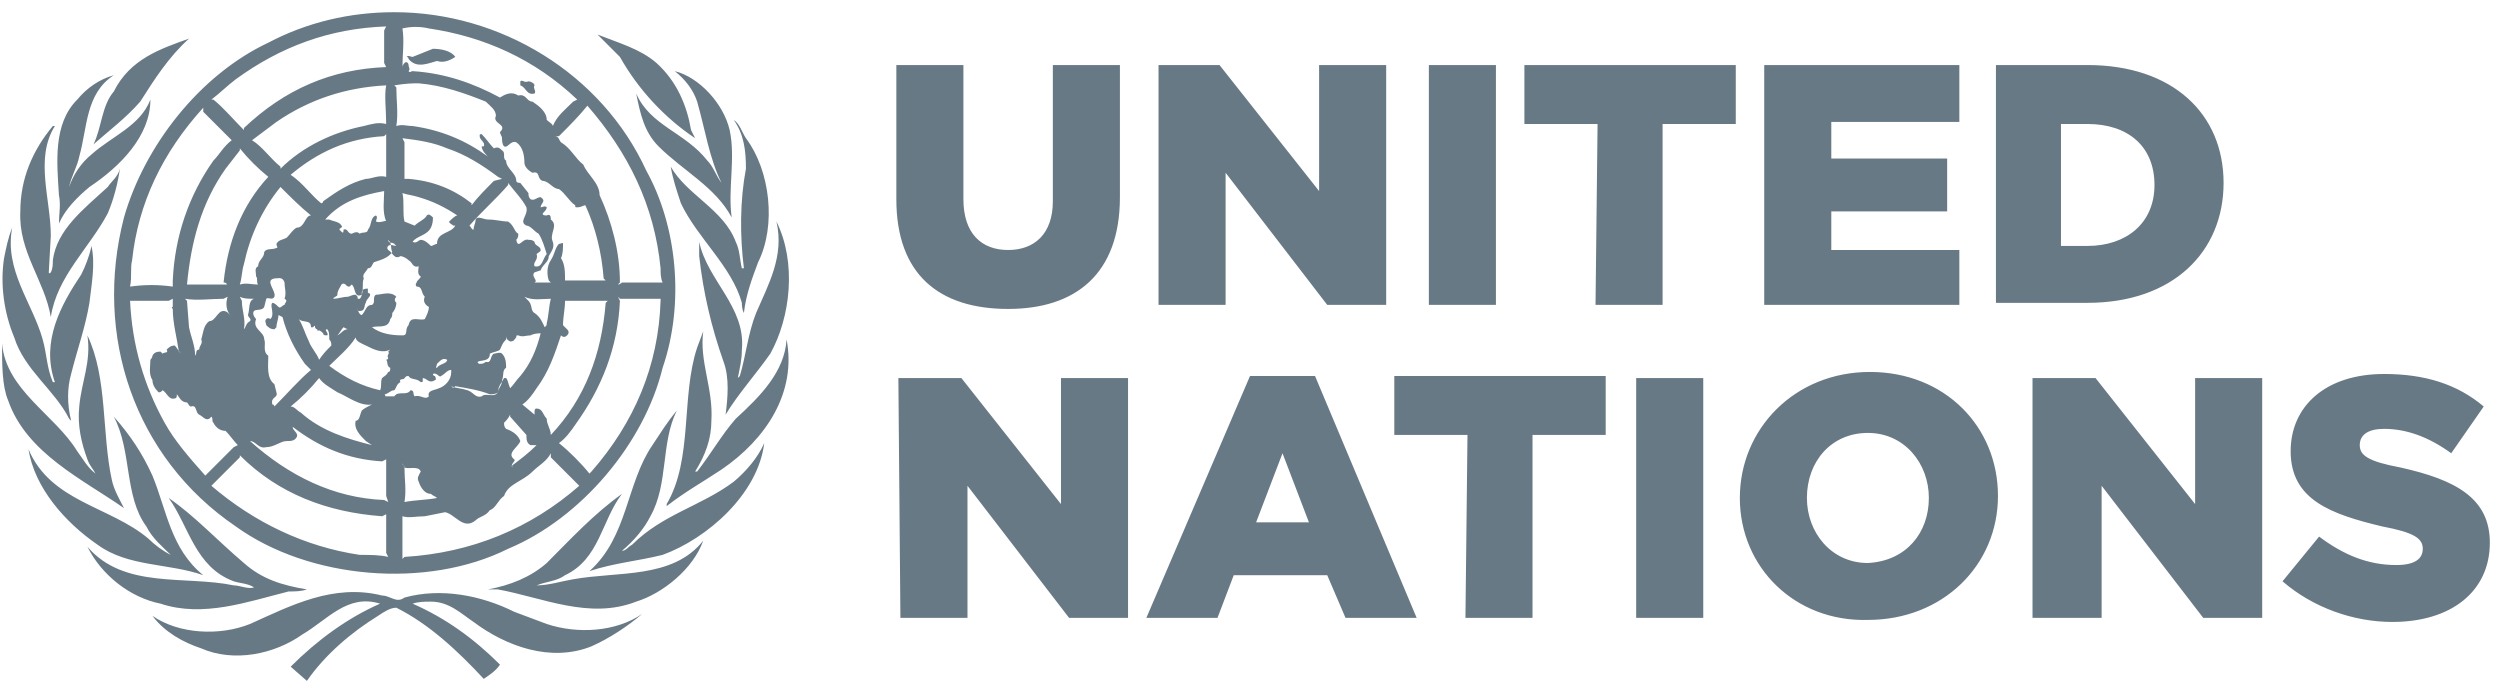 <?xml version="1.0" encoding="UTF-8"?>
<svg width="123px" height="34px" viewBox="0 0 123 34" version="1.1" xmlns="http://www.w3.org/2000/svg" xmlns:xlink="http://www.w3.org/1999/xlink">
    <!-- Generator: Sketch 52.1 (67048) - http://www.bohemiancoding.com/sketch -->
    <title>un-dark</title>
    <desc>Created with Sketch.</desc>
    <g id="Page-1" stroke="none" stroke-width="1" fill="none" fill-rule="evenodd">
        <g id="Group-Copy-2" transform="translate(-555, -62)" fill="#687986">
            <path d="M587.6,89.3 C586.4,89.6 585.2,89.7 584,90.1 C585.9,88.4 585.8,85.8 587.1,83.9 C587.5,83.3 587.8,82.8 588.3,82.2 C587.5,83.8 587.9,85.8 587,87.4 C586.7,88 586.2,88.6 585.6,89.1 C585.8,89.1 585.9,88.9 586.1,88.8 C587.6,87.3 589.5,86.9 591.1,85.7 C591.7,85.2 592.3,84.5 592.6,83.8 C592.3,86.3 589.8,88.5 587.6,89.3 Z M592.9,79.4 C592.2,80.4 591.3,81.4 590.7,82.4 C590.8,81.6 590.9,80.6 590.6,79.8 C590,78.1 589.6,76.4 589.4,74.6 L589.4,73.9 C589.8,75.8 591.7,77.1 591.5,79.2 C591.5,79.7 591.4,80.1 591.3,80.6 L591.4,80.5 C591.7,79.5 591.8,78.4 592.2,77.4 C592.8,76 593.6,74.6 593.2,72.9 C594.2,74.9 593.9,77.6 592.9,79.4 Z M591.7,68.8 C592.9,70.4 593.2,73.1 592.3,74.9 C592,75.7 591.7,76.5 591.6,77.4 C591.5,77.2 591.5,77 591.5,76.9 C591,75.1 589.3,73.7 588.5,72 C588.3,71.4 588.1,70.8 588,70.2 C588.8,71.6 590.6,72.3 591.2,73.9 C591.4,74.3 591.4,74.8 591.5,75.2 C591.5,75.2 591.6,75.2 591.6,75.2 C591.4,73.6 591.4,71.9 591.7,70.3 C591.7,69.4 591.6,68.6 591.1,67.9 C591.4,68.1 591.5,68.5 591.7,68.8 Z M590.9,68.4 C591.2,69.8 590.8,71.3 591,72.7 C590.2,71.2 588.6,70.4 587.4,69.2 C586.7,68.5 586.5,67.6 586.3,66.6 C587,68.2 588.7,68.5 589.8,69.9 C590.1,70.2 590.2,70.6 590.5,71 C589.9,69.8 589.7,68.4 589.3,67 C589.1,66.4 588.7,65.9 588.2,65.5 C589.4,65.8 590.6,67.1 590.9,68.4 Z M587.3,65.1 C588.3,66 588.8,67.2 589,68.4 L589.2,68.8 C587.7,67.8 586.4,66.4 585.5,64.8 L584.4,63.7 C585.4,64.1 586.5,64.4 587.3,65.1 Z M564.3,63.9 C563.3,64.8 562.6,65.9 561.9,67 C561.2,67.8 560.4,68.4 559.6,69.1 C560,68.3 560,67.2 560.6,66.5 C561.4,64.9 562.9,64.4 564.3,63.9 Z M558.8,66.9 C559.3,66.3 559.9,65.9 560.6,65.7 C559.2,66.6 559.3,68.3 558.9,69.7 C558.8,70.2 558.5,70.7 558.4,71.2 C558.6,70.6 559,70 559.5,69.6 C560.5,68.7 561.9,68.2 562.4,66.9 C562.4,68.7 560.9,70.2 559.4,71.2 C558.8,71.7 558.2,72.3 557.9,73 C557.9,72.5 558,72.1 557.9,71.6 C557.8,70 557.6,68.1 558.8,66.9 Z M556,72.4 C556,70.8 556.6,69.4 557.6,68.2 C557.6,68.2 557.6,68.2 557.7,68.2 C556.7,69.8 557.5,71.8 557.5,73.6 L557.4,75.4 C557.4,75.4 557.4,75.5 557.5,75.4 C557.6,75.2 557.6,75 557.6,74.8 C557.8,73.3 559.1,72.3 560.3,71.2 C560.5,70.9 560.8,70.7 560.9,70.3 C560.8,71 560.6,71.8 560.3,72.5 C559.4,74.2 557.8,75.6 557.5,77.6 C557.2,75.8 555.9,74.4 556,72.4 Z M555.2,74.7 C555.3,74.2 555.4,73.7 555.6,73.2 C555.2,75.3 556.6,76.9 557.1,78.7 C557.3,79.4 557.3,80.1 557.6,80.8 C557.6,80.8 557.6,80.8 557.7,80.8 C557,78.8 558,77 559,75.5 C559.2,75.1 559.4,74.6 559.5,74.1 C559.7,75 559.5,76 559.4,76.9 C559.2,78.1 558.8,79.2 558.5,80.4 C558.3,81.1 558.3,81.9 558.5,82.7 L558.4,82.6 C557.7,81.2 556.2,80.2 555.7,78.6 C555.2,77.4 555,76 555.2,74.7 Z M555.1,78.9 C555.3,81.2 557.7,82.4 558.8,84.2 C559.1,84.6 559.3,85 559.7,85.3 C559.6,85.1 559.4,84.9 559.3,84.6 C559,83.8 558.8,82.9 558.9,82 C559,80.8 559.5,79.8 559.3,78.5 C560.3,80.6 560,83.3 560.5,85.6 C560.6,86.1 560.9,86.6 561.1,87 C559.1,85.6 556.3,84.3 555.4,81.7 C555.1,81 555.1,79.9 555.1,78.9 Z M556.4,84.1 C557.5,86.7 560.4,86.9 562.3,88.5 C562.6,88.8 563,89.1 563.4,89.3 C563,88.9 562.5,88.5 562.2,87.9 C561.1,86.4 561.5,84.2 560.6,82.5 C561.4,83.4 562,84.3 562.5,85.4 C563.2,87.1 563.4,89 565,90.3 C563.3,89.7 561.3,89.9 559.8,88.8 C558.2,87.7 556.7,86 556.4,84.1 Z M559.3,88.9 C561.1,91 564.1,90.3 566.5,90.8 C566.8,90.8 567.2,91 567.5,90.9 C567.2,90.7 566.8,90.7 566.5,90.6 C564.6,89.9 564.3,87.9 563.3,86.5 C564.6,87.4 565.7,88.6 567,89.7 C567.9,90.5 568.9,90.8 570.1,91 C569.8,91.1 569.5,91.1 569.2,91.1 C567.2,91.6 565,92.4 562.9,91.7 C561.4,91.4 560,90.3 559.3,88.9 Z M584.1,93.8 C582.1,94.6 579.9,93.8 578.3,92.6 C577.7,92.2 577.1,91.6 576.2,91.6 C575.9,91.6 575.6,91.6 575.3,91.7 C576.9,92.4 578.3,93.4 579.6,94.7 C579.4,95 579.1,95.2 578.8,95.4 C577.5,94 576.1,92.7 574.5,91.9 C574.2,91.9 573.9,92.1 573.6,92.3 C572.3,93.1 571,94.2 570.1,95.5 L569.3,94.8 C570.6,93.5 572.1,92.4 573.7,91.7 C572.1,91.2 571.1,92.5 569.9,93.2 C568.5,94.2 566.5,94.6 564.9,93.9 C564,93.6 563.1,93.1 562.5,92.3 C563.8,93.2 565.8,93.3 567.3,92.7 C569.3,91.8 571.4,90.7 573.8,91.3 C574.2,91.3 574.5,91.7 574.9,91.4 C576.7,90.9 578.7,91.3 580.3,92.1 L581.9,92.7 C583.4,93.2 585.3,93.1 586.6,92.2 C585.9,92.8 585,93.4 584.1,93.8 Z M586.3,91.6 C584,92.5 581.7,91.4 579.5,91 L579,91 C580.1,90.8 581.1,90.4 581.9,89.7 C583.1,88.5 584.2,87.3 585.6,86.3 C584.6,87.6 584.5,89.5 582.8,90.3 C582.4,90.6 581.9,90.6 581.4,90.8 C582,90.8 582.6,90.6 583.2,90.5 C585.4,90.1 588.1,90.5 589.6,88.6 C589.1,90 587.6,91.2 586.3,91.6 Z M590.5,85.1 C589.6,85.7 588.7,86.2 587.8,86.9 L587.8,86.8 C589.1,84.6 588.5,81.5 589.3,79.1 L589.6,78.3 C589.4,79.8 590.1,81.1 590,82.7 C590,83.6 589.7,84.4 589.2,85.2 L589.3,85.2 C590,84.3 590.5,83.4 591.2,82.6 C592.4,81.5 593.6,80.3 593.7,78.7 C594.2,81.3 592.7,83.6 590.5,85.1 Z M586.8,70.4 C588.3,73.1 588.7,76.9 587.6,80.1 C586.7,83.8 583.6,87.5 580,89 C576,91 570.2,90.5 566.6,87.9 C561.6,84.5 559.6,78.5 561.1,72.7 C562.1,69.2 564.8,65.7 568.2,64.1 C570.1,63.1 572.2,62.6 574.4,62.6 C579.6,62.6 584.6,65.6 586.8,70.4 Z M587.5,75.2 C587.2,72.1 585.9,69.5 583.9,67.2 C583.5,67.7 583,68.2 582.5,68.7 L582.3,68.7 C582.5,68.7 582.5,68.9 582.6,69 C583.1,69.3 583.3,69.8 583.7,70.1 C583.9,70.6 584.5,71 584.5,71.6 C585.1,72.9 585.5,74.4 585.5,75.9 L585.4,76 C585.5,76 585.6,75.9 585.6,75.9 L587.6,75.9 C587.5,75.7 587.5,75.4 587.5,75.2 Z M581.9,82.6 C581.9,82.9 582.1,83.1 582.1,83.4 C583.8,81.6 584.6,79.4 584.8,76.9 L584.9,76.8 C584.3,76.8 583.6,76.8 583,76.8 L582.8,76.8 C582.8,77.2 582.7,77.6 582.7,78 L582.9,78.2 C583,78.3 583,78.4 582.9,78.5 C582.8,78.6 582.7,78.6 582.6,78.5 C582.3,79.4 582,80.3 581.4,81.1 C581.2,81.4 581,81.7 580.7,81.9 L581.3,82.4 C581.3,82.4 581.3,82.3 581.3,82.3 C581.3,82.2 581.3,82.1 581.4,82.1 C581.7,82.1 581.7,82.4 581.9,82.6 Z M580.3,84.6 C580.4,84.7 580.1,84.8 580.2,85 L580.2,84.9 C580.6,84.6 581,84.3 581.4,83.9 C581.3,83.9 581.2,83.9 581.1,83.9 C580.9,83.8 580.9,83.6 580.9,83.4 L580.1,82.5 L580.1,82.4 C580,82.6 579.9,82.7 579.8,82.8 C579.8,82.9 579.8,83 579.9,83.1 C580.2,83.2 580.5,83.4 580.6,83.7 C580.5,84 579.9,84.3 580.3,84.6 Z M576.5,74 C576.5,73.4 577.2,73.5 577.4,73.1 L577.3,73.1 C577.2,73 577.1,73 577.1,72.9 C577.2,72.8 577.4,72.6 577.5,72.6 C576.9,72.2 576.3,71.9 575.6,71.7 C575.3,71.6 575.1,71.6 574.8,71.5 C574.9,71.9 574.8,72.5 574.9,72.9 L575.4,73.1 C575.6,72.9 575.9,72.8 576,72.6 C576.1,72.5 576.2,72.6 576.3,72.7 C576.3,72.8 576.3,73 576.2,73.2 C576,73.6 575.5,73.6 575.3,73.9 C575.5,74 575.6,73.8 575.7,73.8 C575.9,73.8 576.1,74 576.2,74.1 C576.3,74.1 576.4,74 576.5,74 Z M577,79.7 C576.8,79.6 576.7,79.7 576.5,79.9 C576.5,80 576.4,80.1 576.5,80.1 C576.6,79.9 577,79.9 577,79.7 Z M580.9,73.1 C580.5,72.9 581,72.6 580.9,72.2 C580.7,71.8 580.3,71.4 580,71 L580,71.1 C579.4,71.8 578.7,72.4 578.1,73.1 C578.2,73.2 578.2,73.3 578.3,73.3 C578.3,73.1 578.4,73 578.4,72.8 C578.5,72.6 578.8,72.8 579,72.8 C579.4,72.8 579.7,72.9 580,72.9 C580.3,73.1 580.3,73.4 580.5,73.5 C580.5,73.6 580.5,73.7 580.4,73.8 C580.5,74.3 580.7,73.7 581,73.8 C581.1,73.8 581.2,73.8 581.3,73.9 C581.3,74.1 581.6,74.1 581.6,74.3 C581.6,74.4 581.5,74.4 581.4,74.5 C581.5,74.8 581.2,74.9 581.3,75.1 C581.7,75.2 581.7,74.7 581.9,74.5 C581.8,74.2 581.7,73.8 581.5,73.5 C581.3,73.4 581.1,73.1 580.9,73.1 Z M582.1,76.7 C581.7,76.7 581.2,76.8 580.8,76.6 L581,76.8 C581.2,77 581.1,77.3 581.3,77.4 C581.6,77.6 581.7,77.9 581.8,78.1 C581.9,78 581.9,78 581.9,77.9 C582,77.5 582,77.1 582.1,76.7 Z M579.3,70.9 L579.7,70.8 L579.5,70.7 C578.7,70.1 577.9,69.6 577,69.3 C576.3,69 575.6,68.9 574.8,68.8 L574.9,69 L574.9,70.8 L575.1,70.8 C576.3,70.9 577.3,71.3 578.2,72 L578.2,72.1 C578.5,71.7 578.9,71.3 579.3,70.9 Z M577.4,81 C577.3,81.1 577.3,81.1 577.2,81 C577.4,81.1 577.7,81.1 578,81.2 C578.3,81.3 578.4,81.6 578.7,81.5 C578.9,81.3 579.3,81.6 579.5,81.3 C579.5,81 579.7,80.8 579.8,80.6 L579.9,80.6 C580,80.7 580,80.9 580.1,81.1 C580.3,80.9 580.4,80.7 580.6,80.5 C581.1,79.9 581.4,79.2 581.6,78.4 C581.5,78.4 581.3,78.4 581.1,78.5 C580.9,78.5 580.7,78.6 580.5,78.5 C580.4,78.5 580.4,78.5 580.4,78.6 C580.3,78.7 580.3,78.8 580.1,78.8 C579.9,78.7 579.9,78.6 579.9,78.5 C579.9,78.6 579.9,78.6 579.9,78.7 C579.7,78.9 579.7,79 579.6,79.2 C579.5,79.3 579.3,79.3 579.1,79.4 C579.1,79.8 578.7,79.7 578.5,79.8 C578.5,79.9 578.6,79.9 578.6,79.9 C578.7,79.9 578.8,79.9 578.9,79.8 C579.2,79.9 579.1,79.5 579.3,79.4 C579.4,79.4 579.6,79.3 579.7,79.4 C579.9,79.6 579.9,79.9 579.9,80.1 C579.7,80.2 579.8,80.5 579.7,80.7 C579.7,81 579.5,81.1 579.5,81.3 C579.4,81.4 579.2,81.4 579.1,81.4 C578.6,81.2 578,81.1 577.4,81 Z M576.1,63.4 C575.7,63.3 575.2,63.3 574.8,63.4 C574.9,64 574.8,64.7 574.8,65.3 C574.8,65.2 574.9,65.1 574.9,65.1 C575,65 575.1,65.1 575.1,65.2 C575.1,65.3 575.2,65.4 575.1,65.5 C575.2,65.6 575.2,65.5 575.3,65.5 C576.9,65.6 578.3,66.1 579.6,66.8 C579.9,66.6 580.2,66.5 580.5,66.7 C580.9,66.6 580.9,67 581.2,67 C581.5,67.2 581.9,67.5 581.9,67.9 C582,68 582.2,68.1 582.2,68.2 C582.4,67.7 582.8,67.4 583.2,67 L583.4,66.9 C581.3,64.9 578.8,63.8 576.1,63.4 Z M575.6,66.1 C575.3,66.1 575,66.1 574.4,66.2 L574.5,66.3 C574.5,66.9 574.6,67.6 574.5,68.2 C574.8,68.1 575,68.2 575.3,68.2 C576.7,68.4 577.9,68.9 579,69.7 C578.9,69.6 578.7,69.4 578.7,69.2 C578.7,69.2 578.8,69.2 578.8,69.2 C578.9,69 578.6,68.9 578.6,68.7 C578.6,68.6 578.6,68.6 578.7,68.6 C578.9,68.8 579.1,69.1 579.3,69.3 C579.5,69.2 579.6,69.3 579.7,69.4 C579.9,69.5 579.7,69.8 579.9,69.9 C579.9,70.3 580.4,70.5 580.4,70.9 C580.4,71 580.6,71 580.6,71 L581,71.5 C581,71.6 581,71.7 581.1,71.8 C581.3,71.9 581.4,71.7 581.6,71.7 C581.9,71.9 581.6,72 581.6,72.2 C581.7,72.2 581.8,72.1 581.9,72.2 C581.9,72.3 581.8,72.4 581.7,72.5 C581.7,72.6 581.8,72.6 581.9,72.6 C582.1,72.5 582.1,72.7 582.1,72.8 C582.5,73.1 582,73.5 582.2,73.9 C582.3,74.2 582.1,74.4 582,74.6 C582,74.9 581.7,75 581.6,75.3 L581.3,75.4 C581.1,75.6 581.5,75.8 581.3,75.9 L582.1,75.9 L582,75.8 C581.9,75.5 581.9,75.1 582.1,74.8 C582.3,74.5 582.3,74.2 582.5,74 C582.6,74 582.7,73.9 582.7,74 C582.7,74.2 582.7,74.5 582.6,74.7 C582.8,75 582.8,75.4 582.8,75.8 C583.5,75.8 584.1,75.8 584.8,75.8 L584.7,75.7 C584.6,74.4 584.3,73.2 583.8,72.1 C583.7,72.1 583.6,72.2 583.4,72.2 C583.3,72.2 583.3,72.2 583.3,72.1 C583,71.9 582.8,71.5 582.5,71.3 C582.2,71.3 582,70.9 581.7,70.9 C581.4,70.8 581.6,70.4 581.2,70.5 C581,70.4 580.8,70.2 580.8,70 C580.8,69.6 580.7,69.2 580.4,69 C580.1,68.9 580,69.3 579.8,69.2 C579.7,69.1 579.7,68.9 579.7,68.8 C579.7,68.7 579.6,68.6 579.6,68.5 C580,68.1 579.2,68.1 579.4,67.7 C579.4,67.4 579.1,67.2 578.9,67 C577.9,66.6 576.8,66.2 575.6,66.1 Z M574.4,74 C574.3,73.9 574.1,74 574.1,73.8 C574.3,74 574.2,74.2 574.3,74.4 C574.1,74.7 573.7,74.8 573.4,74.9 C573.3,75 573.3,75.2 573.1,75.2 C573,75.4 572.8,75.5 572.9,75.7 C572.8,75.9 572.9,76.2 572.8,76.5 C572.4,76.7 572.5,76.1 572.3,76 L572.2,76.1 C572.1,76.1 572.1,76.1 572,76 C572,76 571.9,75.9 571.8,76 C571.7,76.2 571.6,76.3 571.6,76.5 C571.6,76.6 571.4,76.6 571.4,76.7 C571.6,76.7 571.9,76.6 572.1,76.6 C572.2,76.6 572.3,76.5 572.5,76.5 C572.6,76.6 572.6,76.6 572.6,76.7 L572.7,76.7 C572.8,76.6 572.8,76.5 572.8,76.4 C572.8,76.2 573,76.2 573.1,76.2 C573.1,76.2 573.1,76.3 573.1,76.4 C573.4,76.5 573,76.7 573,76.9 C572.9,77 573,77.3 572.7,77.3 C572.6,77.3 572.6,77.3 572.6,77.2 C572.6,77.3 572.7,77.5 572.8,77.5 C573,77.3 573,77 573.3,77 C573.5,76.9 573.3,76.6 573.5,76.5 C573.8,76.5 574.2,76.3 574.5,76.6 C574.4,76.7 574.4,76.8 574.5,76.9 C574.5,77.1 574.4,77.3 574.3,77.4 C574.3,77.5 574.3,77.6 574.2,77.7 C574.1,78.2 573.6,78 573.3,78.1 C573.7,78.4 574.2,78.5 574.8,78.5 C575.1,78.5 574.9,78.2 575.1,78 C575.2,77.5 575.6,77.8 575.9,77.7 C576,77.5 576.1,77.3 576.1,77.1 C575.9,77 575.8,76.8 575.9,76.6 C575.7,76.4 575.8,76.1 575.5,76.1 C575.4,76 575.5,75.9 575.5,75.9 C575.5,75.8 575.7,75.7 575.7,75.6 C575.5,75.5 575.6,75.2 575.6,75.1 C575.3,75.2 575.3,74.9 575.1,74.8 C575,74.7 574.8,74.6 574.7,74.6 C574.4,74.8 574.3,74.4 574.1,74.3 C574.1,74.3 574,74.2 574.1,74.1 C574.2,74 574.4,74.1 574.5,74.1 L574.4,74 Z M574.1,86.7 L574,86.4 L574,84.6 L573.8,84.7 C572.1,84.6 570.7,84 569.4,83 C569.4,83.2 569.7,83.3 569.6,83.5 C569.5,83.7 569.3,83.7 569.1,83.7 C568.8,83.7 568.5,84 568.1,84 C567.7,84.1 567.6,83.7 567.3,83.7 C569.2,85.4 571.4,86.5 573.9,86.6 L574.1,86.7 Z M566.9,76.8 C566.9,77.3 567.1,77.7 567,78.2 C567.1,78.1 567.1,77.9 567.3,77.8 C567.4,77.7 567.2,77.6 567.2,77.5 C567.3,77.2 567.2,76.8 567.5,76.7 C567.2,76.7 567,76.7 566.8,76.6 L566.9,76.8 Z M564.8,79.2 C564.8,79 565,78.9 564.9,78.7 C565,78.4 565,78 565.3,77.8 C565.6,77.8 565.7,77.3 566,77.3 C566.2,77.3 566.3,77.5 566.4,77.6 C566.1,77.3 566.1,76.9 566.2,76.6 L566,76.7 C565.4,76.7 564.7,76.8 564.1,76.7 L564.2,76.8 L564.3,78.1 C564.4,78.6 564.6,79 564.6,79.5 C564.7,79.4 564.6,79.2 564.8,79.2 Z M566.2,76 C566.1,76 566.2,75.9 566,75.9 C566.2,73.9 566.9,72.1 568.2,70.7 C567.7,70.3 567.2,69.8 566.8,69.3 L566.8,69.4 L566.1,70.3 C564.9,72 564.4,73.9 564.2,76 L566.1,76 L566.2,76 Z M574,68.1 C574,67.4 573.9,66.7 574,66.2 C572,66.3 570.2,66.9 568.6,68 C568.2,68.3 567.8,68.6 567.4,68.9 C567.9,69.2 568.3,69.8 568.8,70.2 L568.8,70.3 C569.9,69.2 571.4,68.5 572.9,68.2 C573.3,68.1 573.6,68 574,68.1 Z M570.9,78.4 C570.8,78.3 570.7,78.2 570.6,78.3 C570.7,78.2 570.5,78.2 570.5,78.1 C570.5,78 570.5,78 570.4,78.1 C570.4,78.1 570.3,78.1 570.3,78.1 C570.3,77.7 569.9,77.9 569.7,77.7 C569.9,78 570,78.4 570.2,78.8 C570.3,79.1 570.6,79.4 570.7,79.7 C570.9,79.4 571.1,79.2 571.3,79 C571.3,78.9 571.3,78.8 571.2,78.7 C571.2,78.5 571.2,78.3 571.1,78.2 C570.9,78.2 571.2,78.4 571.1,78.5 C571,78.5 570.9,78.5 570.9,78.4 Z M573,83.7 C572.7,83.4 572.4,83.1 572.5,82.7 C572.7,82.7 572.7,82.4 572.8,82.2 C572.9,82.1 573.1,82 573.3,81.9 C572.7,82 572.1,81.5 571.6,81.3 C571.3,81.1 570.9,80.9 570.7,80.6 C570.3,81.1 569.8,81.6 569.3,82 C569.5,82 569.6,82.2 569.8,82.3 C570.8,83.2 572.1,83.6 573.3,83.9 L573,83.7 Z M568.6,81.3 C568.7,81.6 568.3,81.5 568.4,81.9 C568.5,81.9 568.5,82 568.5,82 C569.1,81.4 569.7,80.7 570.3,80.2 L570,79.9 C569.5,79.2 569.1,78.4 568.9,77.6 L568.7,77.5 C568.7,77.7 568.6,77.9 568.6,78.1 L568.5,78.2 C568.3,78.2 568.2,78.1 568.1,78 C568.1,77.9 568,77.8 568.1,77.7 C568.2,77.6 568.3,77.7 568.3,77.7 C568.4,77.6 568.4,77.5 568.4,77.4 C568.4,77.2 568.3,77 568.4,76.9 C568.5,76.9 568.6,77 568.7,77.1 C568.8,77.2 568.9,77 569,77 C569,76.9 569.2,76.8 569,76.7 C569.1,76.4 569,76.2 569,75.9 C568.9,75.6 568.7,75.7 568.5,75.7 C568,75.8 568.6,76.3 568.5,76.6 C568.4,76.8 568.2,76.6 568.1,76.7 L568,77.1 C567.9,77.3 567.6,77.2 567.5,77.3 C567.4,77.4 567.5,77.6 567.6,77.7 C567.4,78.2 568,78.3 568,78.7 C568.1,78.9 567.9,79.3 568.2,79.5 C568.2,80 568.1,80.6 568.5,80.9 L568.6,81.3 Z M569.6,73.2 C570,73.2 570,72.6 570.3,72.6 C569.8,72.2 569.3,71.7 568.8,71.2 C567.9,72.3 567.3,73.6 567,75 C566.9,75.3 566.9,75.7 566.8,76 C567.1,75.9 567.4,76 567.7,76 C567.6,75.9 567.7,75.7 567.6,75.6 C567.6,75.4 567.5,75.2 567.7,75.1 C567.7,74.8 568,74.7 568,74.4 C568.1,74.2 568.4,74.3 568.6,74.2 C568.7,74.2 568.6,74.1 568.6,74 C568.7,73.8 568.9,73.8 569.1,73.7 C569.3,73.5 569.4,73.3 569.6,73.2 Z M573.8,80.6 C573.9,80.5 574,80.5 574.1,80.3 C574.2,80.3 574.2,80.2 574.2,80.1 C574,80 574.1,79.8 574,79.7 C574,79.7 574.1,79.7 574.1,79.6 C574,79.5 574.2,79.4 574.1,79.3 C574.1,79.3 574.2,79.2 574.2,79.2 C573.8,79.4 573.4,79.2 573,79 C572.8,78.9 572.5,78.8 572.5,78.6 C572.2,79.1 571.6,79.6 571.2,80 C572,80.6 572.8,81 573.7,81.2 C573.8,81 573.7,80.8 573.8,80.6 Z M571.6,78.5 C571.8,78.4 571.9,78.2 572.1,78.2 L571.9,78.1 C571.8,78.2 571.7,78.4 571.6,78.5 Z M573.5,72.9 C573.7,73 574,72.8 574,72.9 C573.8,72.4 573.9,71.9 573.9,71.4 C572.8,71.6 571.8,71.9 571,72.8 L571.2,72.8 C571.4,72.9 571.7,72.9 571.8,73.1 C571.9,73.2 571.7,73.2 571.7,73.3 C571.7,73.3 571.8,73.4 571.8,73.4 C571.9,73.5 571.9,73.4 571.9,73.3 C572.1,73.2 572.1,73.5 572.3,73.5 C572.5,73.4 572.6,73.4 572.7,73.5 C572.8,73.4 573.1,73.5 573.1,73.3 C573.3,73.1 573.2,72.7 573.5,72.6 C573.6,72.7 573.5,72.8 573.5,72.9 Z M574,70.7 C574,70.1 574,69.4 574,68.6 L573.9,68.7 C572.1,68.8 570.6,69.5 569.3,70.6 C569.9,71 570.3,71.6 570.8,72 C570.8,72 570.9,72 570.9,71.9 C571.6,71.4 572.2,71 573,70.8 C573.3,70.8 573.6,70.6 574,70.7 Z M566.6,65.9 C566.2,66.2 565.8,66.6 565.4,66.9 L565.5,66.9 C566,67.3 566.5,67.9 567,68.4 L567,68.3 C569,66.4 571.3,65.4 574,65.3 L573.9,65.1 L573.9,63.5 L574,63.3 C571.2,63.4 568.8,64.3 566.6,65.9 Z M561.5,74.8 C561.4,75.2 561.5,75.6 561.4,76.1 C562.1,76 562.8,76 563.5,76.1 L563.5,75.8 C563.6,73.6 564.3,71.6 565.5,69.9 C565.8,69.6 566,69.2 566.4,68.9 C565.9,68.4 565.5,68 565,67.5 L565,67.3 C563,69.5 561.8,72 561.5,74.8 Z M563.1,82.8 C563.6,83.7 564.3,84.5 565.1,85.4 L566.5,84 L566.7,83.9 C566.5,83.7 566.3,83.4 566.1,83.2 C565.8,83.2 565.6,83 565.5,82.8 C565.4,82.7 565.5,82.6 565.4,82.5 L565.3,82.6 C565.1,82.7 565,82.5 564.8,82.4 C564.6,82.3 564.7,81.9 564.4,82 C564.3,82 564.3,81.9 564.2,81.8 C563.9,81.8 563.8,81.5 563.7,81.4 C563.7,81.5 563.7,81.6 563.6,81.6 C563.3,81.7 563.2,81.3 563,81.2 C562.9,81.3 562.9,81.3 562.8,81.3 C562.6,81.1 562.5,80.9 562.5,80.7 C562.3,80.4 562.4,80 562.4,79.7 C562.4,79.7 562.5,79.6 562.5,79.5 C562.6,79.3 562.8,79.3 562.9,79.3 C562.9,79.3 563,79.4 563,79.4 C563.1,79.3 563.3,79.4 563.2,79.2 C563.3,79.1 563.4,79 563.6,79 C563.7,79.1 563.8,79.3 563.9,79.4 L563.8,79.3 C563.7,78.6 563.5,77.9 563.5,77.2 C563.5,77.2 563.4,77.1 563.5,77.1 C563.5,76.9 563.5,76.8 563.5,76.7 L563.3,76.8 L561.4,76.8 C561.5,79 562.1,81 563.1,82.8 Z M572.7,89.3 C573.2,89.3 573.7,89.3 574.1,89.4 L574,89.2 L574,87.4 L574,87.3 L573.8,87.4 C571.1,87.2 568.7,86.3 566.8,84.4 L566.8,84.5 L565.4,85.9 C567.5,87.7 570,88.9 572.7,89.3 Z M574.4,81.5 C574.6,81.2 575,81.5 575.2,81.2 C575.4,81.2 575.3,81.4 575.4,81.5 C575.7,81.4 575.9,81.7 576.1,81.5 C576,81.2 576.4,81.2 576.6,81.1 C576.9,81 577.2,80.7 577.2,80.3 L577.2,80.2 C577,80.2 576.9,80.4 576.7,80.5 C576.6,80.6 576.5,80.3 576.3,80.4 C576.3,80.5 576.4,80.5 576.4,80.5 C576.4,80.5 576.5,80.7 576.4,80.7 C576.1,80.9 576,80.6 575.8,80.6 L575.8,80.7 C575.8,80.8 575.8,80.8 575.7,80.8 C575.5,80.6 575.2,80.7 575.1,80.5 C575,80.5 575,80.5 574.9,80.6 C574.9,80.7 574.6,80.6 574.7,80.8 C574.5,80.9 574.5,81.1 574.4,81.2 C574.2,81.2 574.1,81.4 573.9,81.4 C574,81.4 573.9,81.5 574,81.5 C574.1,81.5 574.2,81.5 574.4,81.5 Z M574.9,85 C574.9,84.9 574.8,84.9 574.8,84.8 L574.9,85 C574.9,85.6 575,86.1 574.9,86.7 C575.4,86.6 576,86.6 576.5,86.5 C576.4,86.4 576.3,86.4 576.2,86.3 C575.9,86.3 575.7,86 575.6,85.7 C575.5,85.5 575.6,85.4 575.7,85.2 C575.6,84.9 575.1,85.1 574.9,85 Z M574.9,89.4 C578.2,89.2 581.1,88 583.5,85.9 L582.1,84.5 L582.1,84.3 C581.9,84.7 581.5,84.9 581.2,85.2 C580.7,85.7 580,85.8 579.8,86.4 C579.5,86.6 579.4,87 579.1,87.1 C578.9,87.4 578.6,87.4 578.4,87.6 C577.8,88.1 577.4,87.3 576.9,87.2 L575.9,87.4 C575.5,87.4 575.1,87.5 574.8,87.4 C574.8,88.1 574.8,88.8 574.8,89.5 L574.9,89.4 Z M587.5,76.8 L587.5,76.7 L587.4,76.7 L585.5,76.7 L585.4,76.6 L585.5,76.8 C585.4,79.1 584.6,81.1 583.3,82.9 C583.1,83.2 582.8,83.6 582.5,83.8 C583,84.2 583.6,84.8 584,85.3 L584.1,85.2 C586.2,82.8 587.4,80 587.5,76.8 Z M580.6,66 C580.7,65.9 580.8,66.1 581,66 C581.1,66 581.3,66.1 581.3,66.2 C581.2,66.3 581.4,66.5 581.3,66.6 C580.9,66.7 580.9,66.3 580.6,66.2 C580.6,66.1 580.6,66.1 580.6,66 Z M575.1,64.9 C575.1,64.8 575,64.8 575,64.8 C575.1,64.7 575.2,64.8 575.3,64.8 L576.3,64.4 C576.7,64.4 577.2,64.5 577.4,64.8 C577.1,65 576.8,65.1 576.5,65 C576.1,65.1 575.5,65.4 575.1,64.9 Z M599.1,71.8 L599.1,65.2 L602.4,65.2 L602.4,71.8 C602.4,73.5 603.3,74.3 604.6,74.3 C605.9,74.3 606.8,73.5 606.8,71.9 L606.8,65.2 L610.1,65.2 L610.1,71.7 C610.1,75.5 607.9,77.2 604.6,77.2 C601.2,77.2 599.1,75.5 599.1,71.8 Z M612,65.2 L615,65.2 L619.9,71.4 L619.9,65.2 L623.2,65.2 L623.2,77 L620.3,77 L615.3,70.5 L615.3,77 L612,77 L612,65.2 Z M625.3,65.2 L628.6,65.2 L628.6,77 L625.3,77 L625.3,65.2 Z M633.6,68.1 L630,68.1 L630,65.2 L640.4,65.2 L640.4,68.1 L636.8,68.1 L636.8,77 L633.5,77 L633.6,68.1 Z M641.9,65.2 L651.4,65.2 L651.4,68 L645.1,68 L645.1,69.8 L650.8,69.8 L650.8,72.4 L645.1,72.4 L645.1,74.3 L651.4,74.3 L651.4,77 L641.8,77 L641.8,65.2 L641.9,65.2 Z M653.1,65.2 L657.7,65.2 C661.9,65.2 664.4,67.6 664.4,71 C664.4,74.4 661.9,76.9 657.7,76.9 L653.2,76.9 L653.2,65.2 L653.1,65.2 Z M657.7,74.1 C659.6,74.1 661,73 661,71.1 C661,69.2 659.7,68.1 657.7,68.1 L656.4,68.1 L656.4,74.1 L657.7,74.1 Z M599.2,80.6 L602.3,80.6 L607.2,86.8 L607.2,80.6 L610.5,80.6 L610.5,92.4 L607.6,92.4 L602.6,85.9 L602.6,92.4 L599.3,92.4 L599.2,80.6 Z M616.5,80.5 L619.7,80.5 L624.7,92.4 L621.2,92.4 L620.3,90.3 L615.7,90.3 L614.9,92.4 L611.4,92.4 L616.5,80.5 Z M619.4,87.7 L618.1,84.3 L616.8,87.7 L619.4,87.7 Z M627.2,83.4 L623.6,83.4 L623.6,80.5 L634,80.5 L634,83.4 L630.4,83.4 L630.4,92.4 L627.1,92.4 L627.2,83.4 Z M635.5,80.6 L638.8,80.6 L638.8,92.4 L635.5,92.4 L635.5,80.6 Z M640.6,86.5 C640.6,83.1 643.3,80.3 647,80.3 C650.7,80.3 653.3,83 653.3,86.4 C653.3,89.8 650.6,92.5 646.9,92.5 C643.3,92.6 640.6,89.9 640.6,86.5 Z M649.9,86.5 C649.9,84.8 648.7,83.3 646.9,83.3 C645.1,83.3 643.9,84.7 643.9,86.5 C643.9,88.2 645.1,89.7 646.9,89.7 C648.8,89.6 649.9,88.2 649.9,86.5 Z M655,80.6 L658.1,80.6 L663,86.8 L663,80.6 L666.3,80.6 L666.3,92.4 L663.4,92.4 L658.4,85.9 L658.4,92.4 L655,92.4 L655,80.6 Z M667.3,90.6 L669.1,88.4 C670.3,89.3 671.5,89.8 672.9,89.8 C673.8,89.8 674.2,89.5 674.2,89 C674.2,88.5 673.8,88.2 672.2,87.9 C669.7,87.3 667.7,86.6 667.7,84.2 C667.7,82 669.4,80.4 672.3,80.4 C674.3,80.4 675.9,80.9 677.2,82 L675.6,84.3 C674.5,83.5 673.4,83.1 672.3,83.1 C671.5,83.1 671.1,83.4 671.1,83.9 C671.1,84.4 671.5,84.7 673.1,85 C675.8,85.6 677.5,86.5 677.5,88.7 C677.5,91.1 675.6,92.6 672.7,92.6 C670.8,92.6 668.8,91.9 667.3,90.6 Z" id="un-dark"></path>
        </g>
    </g>
</svg>